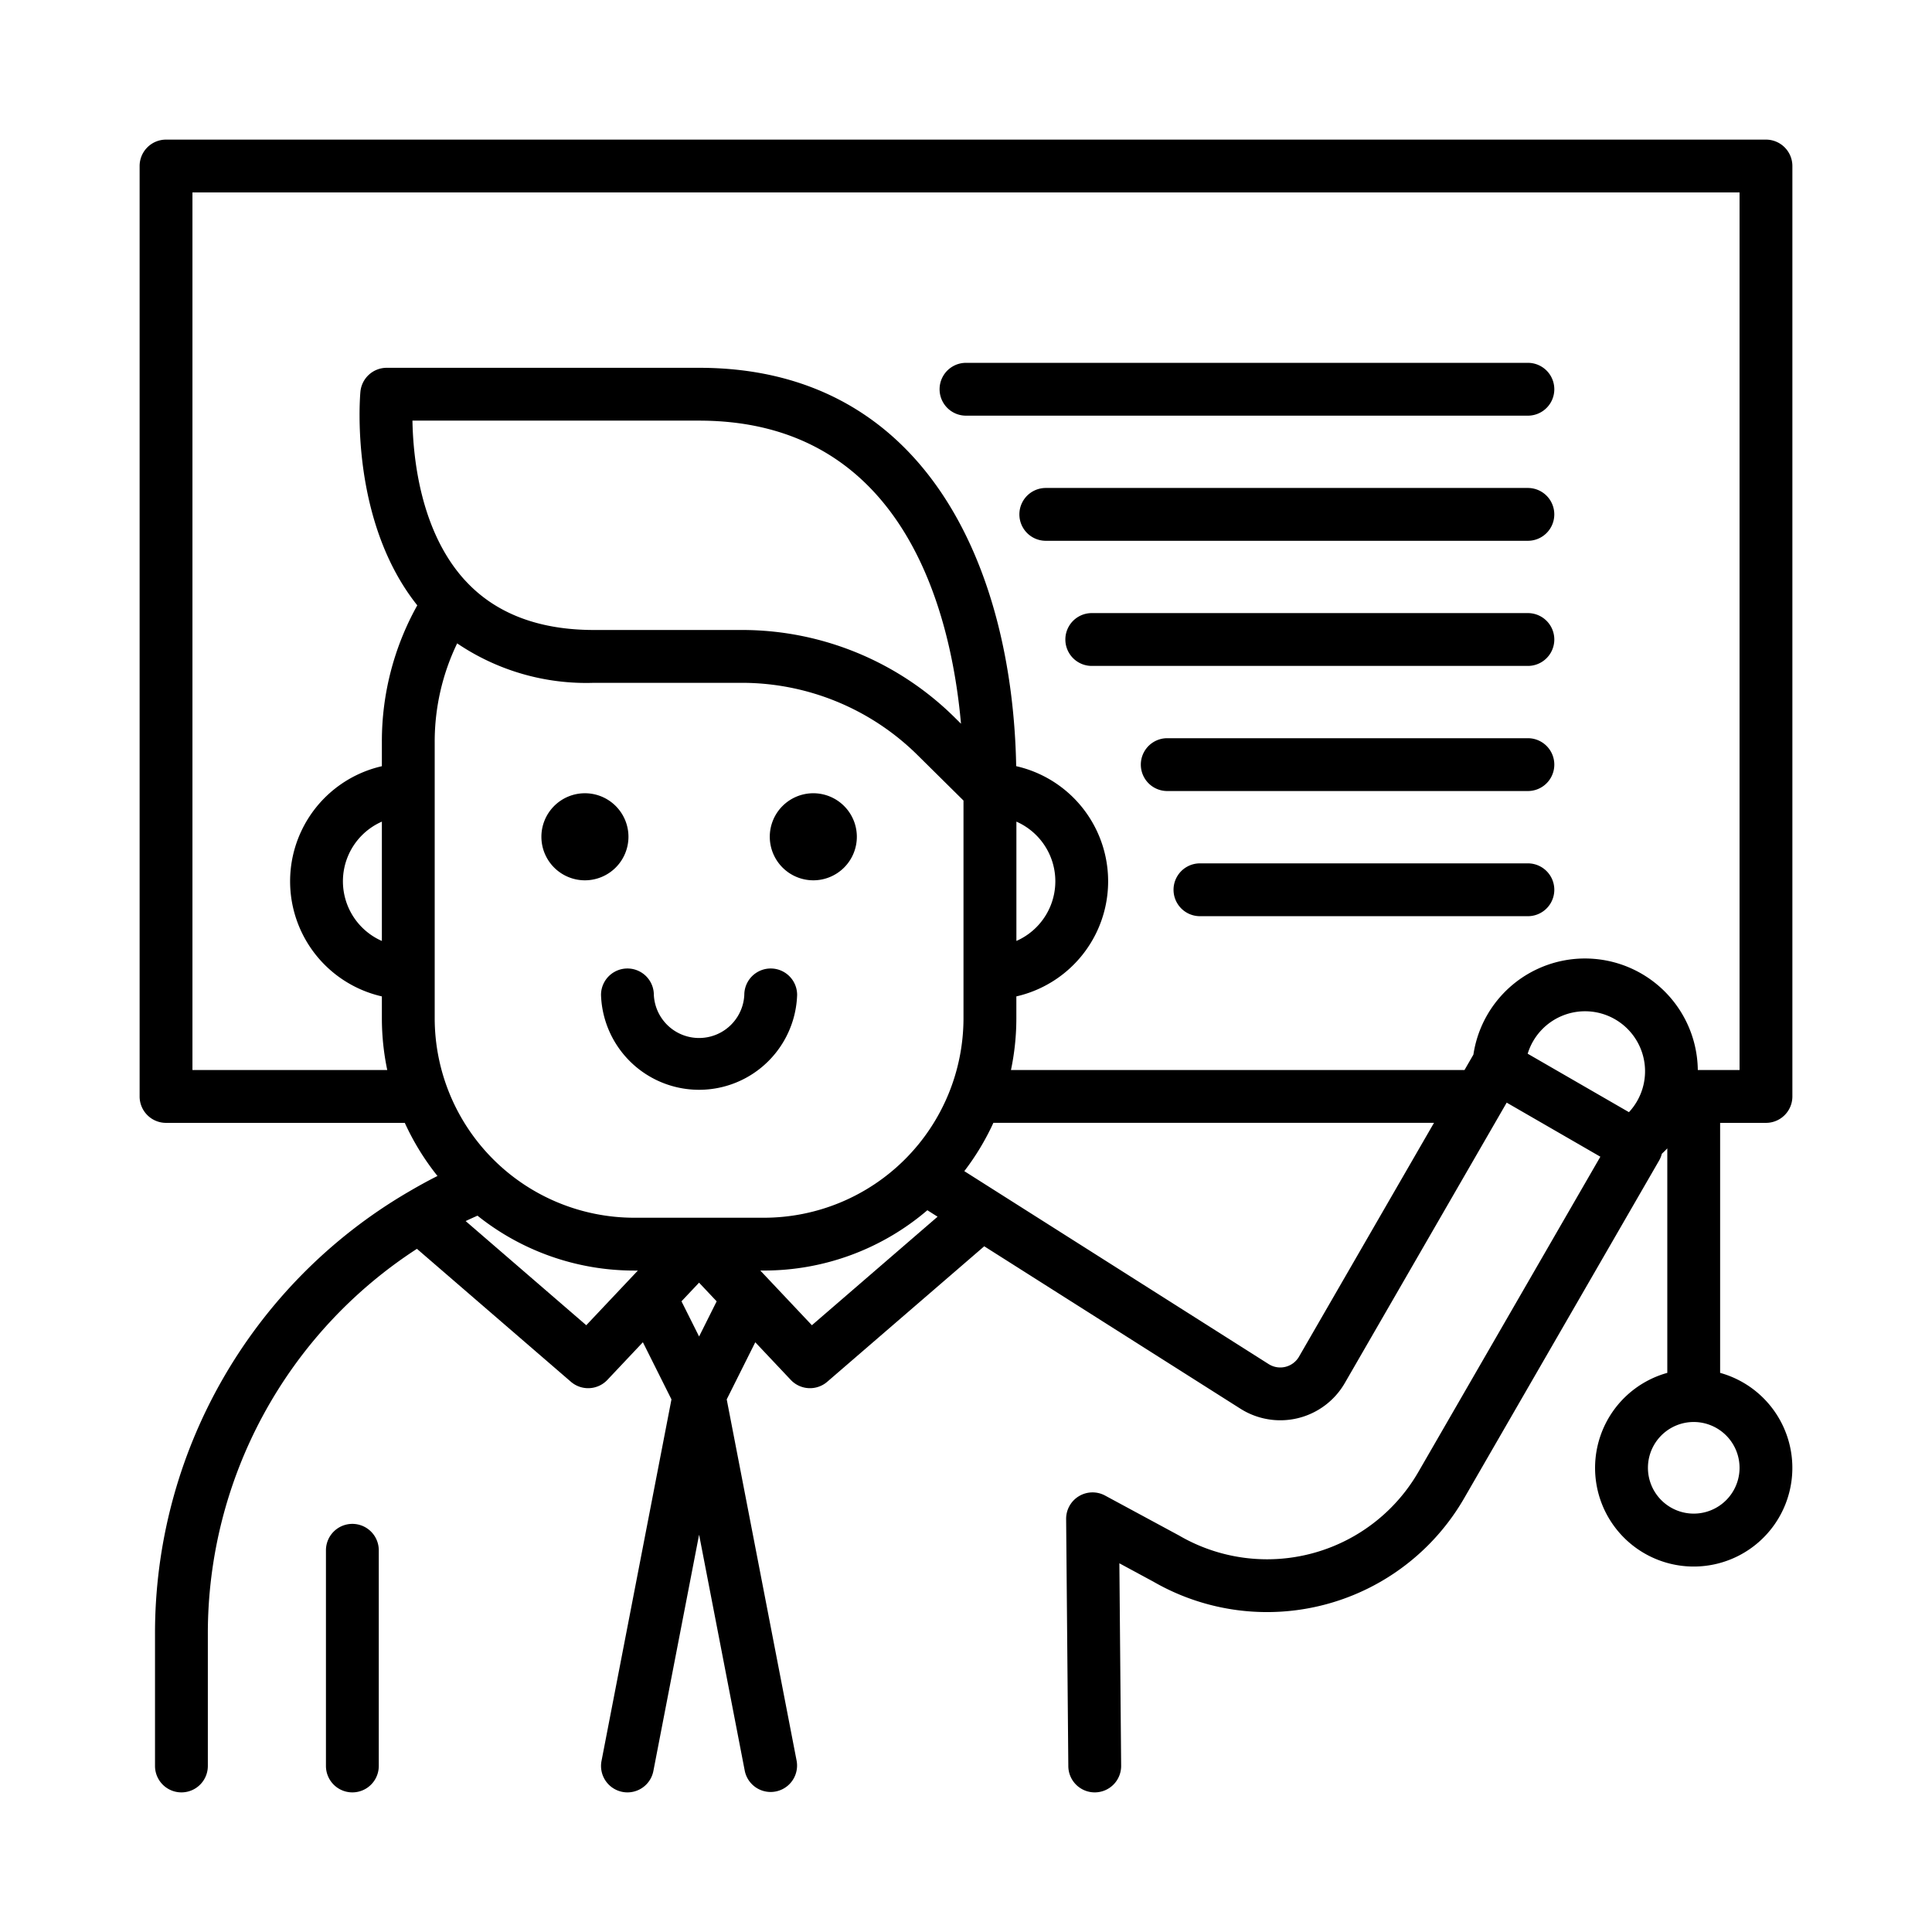 <svg id="Layer_1" height="512" viewBox="0 0 128 128" width="512" xmlns="http://www.w3.org/2000/svg" data-name="Layer 1"><path d="m117 74.393a1.75 1.75 0 0 0 1.75-1.75v-61.643a1.75 1.75 0 0 0 -1.75-1.75h-106a1.75 1.75 0 0 0 -1.75 1.75v61.643a1.75 1.75 0 0 0 1.75 1.75h15.819a16.732 16.732 0 0 0 2.166 3.519c-.672.337-1.325.7-1.968 1.079l-.034.019a33.856 33.856 0 0 0 -16.713 29.256v8.734a1.75 1.75 0 0 0 3.5 0v-8.734a30.362 30.362 0 0 1 13.853-25.528l10.2 8.807a1.75 1.75 0 0 0 2.417-.123l2.353-2.495 1.893 3.786-4.634 23.955a1.749 1.749 0 0 0 1.386 2.05 1.7 1.7 0 0 0 .334.032 1.75 1.75 0 0 0 1.716-1.418l3.029-15.656 3.028 15.656a1.75 1.75 0 0 0 3.436-.664l-4.634-23.955 1.892-3.785 2.352 2.494a1.75 1.75 0 0 0 2.417.123l10.4-8.976 16.973 10.761a4.935 4.935 0 0 0 6.916-1.7l10.725-18.578 6.206 3.583-12.056 20.883a11.577 11.577 0 0 1 -15.862 4.21l-4.895-2.643a1.75 1.75 0 0 0 -2.581 1.556l.145 16.375a1.75 1.75 0 0 0 1.75 1.734h.016a1.75 1.75 0 0 0 1.734-1.766l-.118-13.412 2.242 1.211a15.077 15.077 0 0 0 20.597-5.515l12.932-22.4a1.736 1.736 0 0 0 .169-.428c.124-.116.246-.233.362-.357v14.873a6.535 6.535 0 1 0 3.5 0v-16.563zm-104.25-3.5v-58.143h102.5v58.143h-2.766a7.475 7.475 0 0 0 -14.867-1.023l-.59 1.022h-30.048a16.711 16.711 0 0 0 .357-3.428v-1.45a7.822 7.822 0 0 0 -.011-15.254c-.238-12.921-5.849-26.392-21.008-26.392h-20.697a1.75 1.75 0 0 0 -1.742 1.588c-.034.359-.717 8.52 3.768 14.149a18.472 18.472 0 0 0 -2.346 9.037v1.621a7.822 7.822 0 0 0 0 15.251v1.451a16.711 16.711 0 0 0 .357 3.428zm29.26 9.785a13.228 13.228 0 0 1 -13.21-13.213v-18.323a14.986 14.986 0 0 1 1.488-6.517 15.256 15.256 0 0 0 9.06 2.614h9.752a16.559 16.559 0 0 1 11.72 4.818l3.014 2.982v14.426a13.229 13.229 0 0 1 -13.212 13.213zm-11.2-42.227c-2.948-3.224-3.441-8.093-3.484-10.583h18.99c13.559 0 16.688 12.649 17.353 20.081l-.385-.381a20.037 20.037 0 0 0 -14.184-5.83h-9.755c-3.668 0-6.539-1.105-8.533-3.287zm-5.51 23.89a4.318 4.318 0 0 1 0-7.906zm42.039-7.906a4.318 4.318 0 0 1 0 7.905zm-28.497 33.365-7.991-6.9c.257-.125.521-.24.783-.359a16.62 16.62 0 0 0 10.376 3.637h.25zm7.475.746-1.167-2.331 1.165-1.235 1.166 1.237zm7.473-.746-3.418-3.624h.251a16.63 16.63 0 0 0 10.817-3.995l.677.429zm32.276 2.076a1.434 1.434 0 0 1 -2.012.5l-20.166-12.785a16.709 16.709 0 0 0 1.926-3.2h29.192zm15.147-20.065a3.975 3.975 0 1 1 6.709 3.873zm14.037 27.435a3.035 3.035 0 1 1 -3.035-3.035 3.038 3.038 0 0 1 3.035 3.035z"/><path d="m64 27.539h37.227a1.75 1.75 0 0 0 0-3.5h-37.227a1.75 1.75 0 0 0 0 3.5z"/><path d="m101.227 32.329h-31.94a1.75 1.75 0 0 0 0 3.5h31.939a1.75 1.75 0 0 0 0-3.5z"/><path d="m101.227 40.619h-28.894a1.75 1.75 0 0 0 0 3.5h28.894a1.75 1.75 0 0 0 0-3.5z"/><path d="m101.227 48.908h-23.894a1.75 1.75 0 0 0 0 3.5h23.894a1.75 1.75 0 0 0 0-3.5z"/><path d="m101.227 57.2h-21.727a1.75 1.75 0 0 0 0 3.5h21.727a1.75 1.75 0 0 0 0-3.5z"/><path d="m23.345 100.961a1.75 1.75 0 0 0 -1.75 1.75v14.289a1.75 1.75 0 0 0 3.5 0v-14.289a1.75 1.75 0 0 0 -1.75-1.75z"/><path d="m52.812 65.915a1.75 1.75 0 0 0 -3.5 0 3 3 0 0 1 -5.993 0 1.75 1.75 0 0 0 -3.5 0 6.5 6.5 0 0 0 12.993 0z"/><path d="m41.637 55.439a2.884 2.884 0 1 0 -2.884 2.884 2.887 2.887 0 0 0 2.884-2.884z"/><path d="m53.88 58.323a2.884 2.884 0 1 0 -2.88-2.884 2.887 2.887 0 0 0 2.88 2.884z"/></svg>